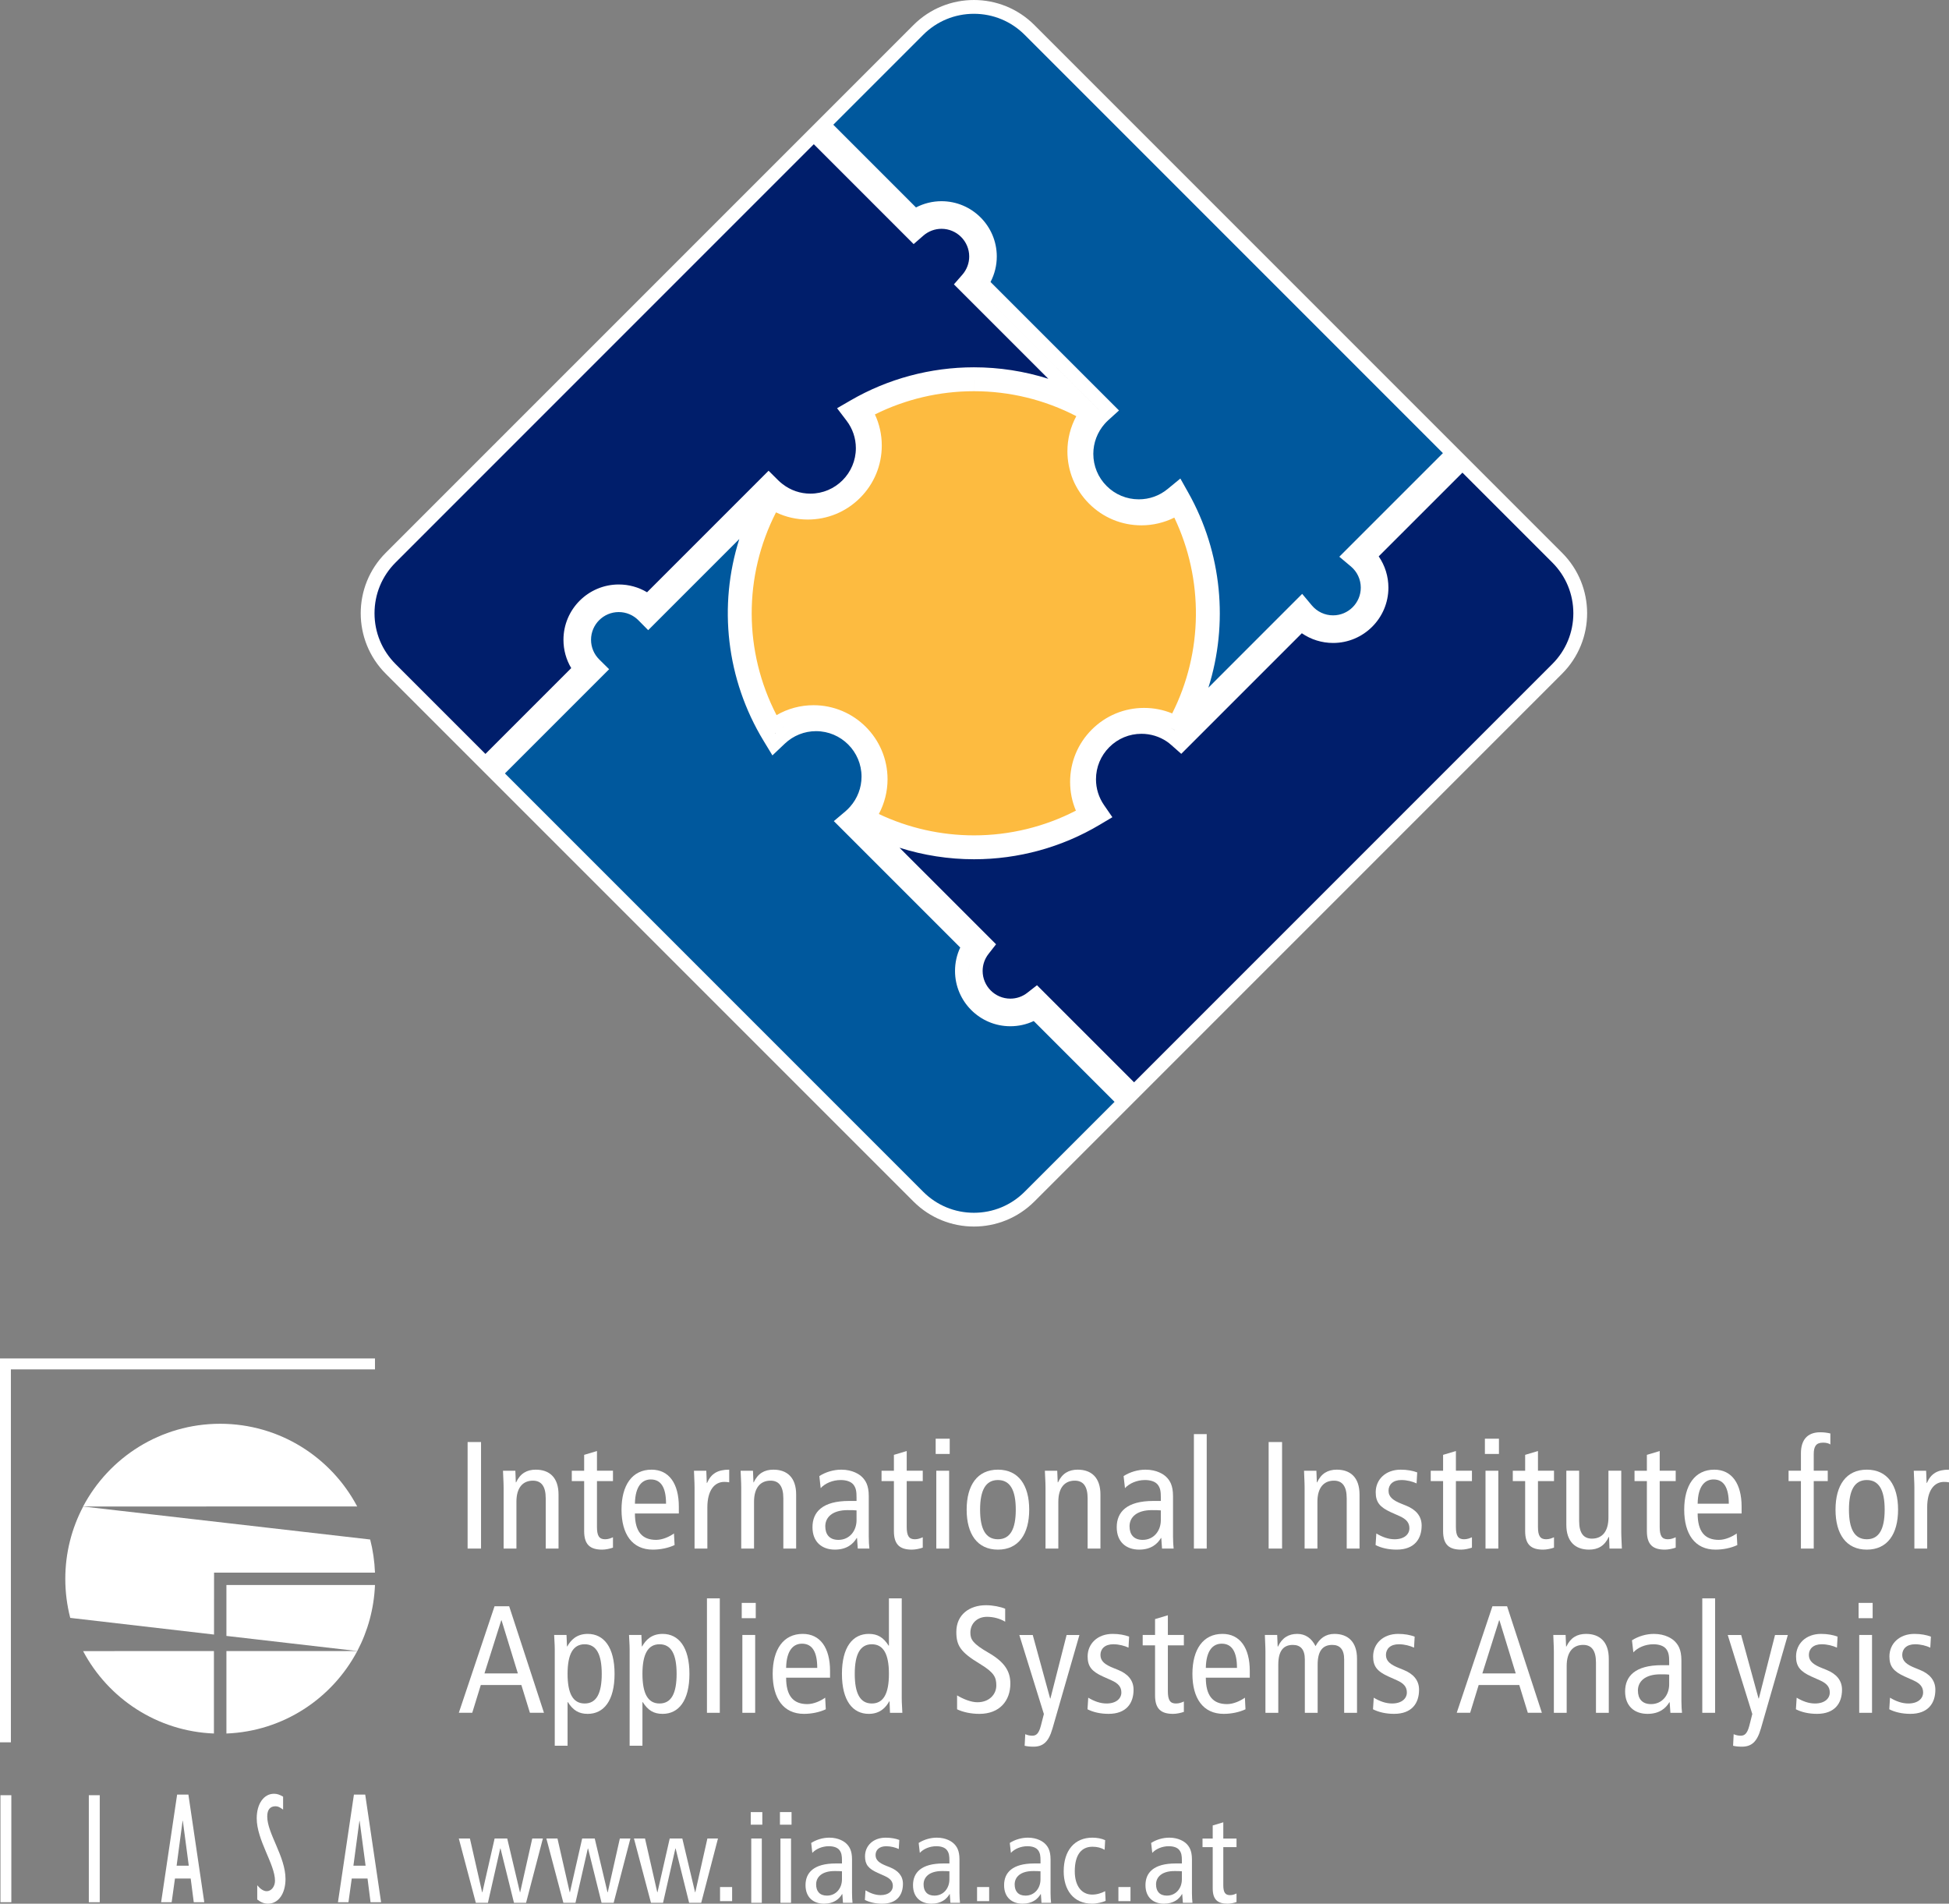 <?xml version="1.0" encoding="UTF-8" standalone="no"?>
<svg
   width="221.652pt"
   height="216.475pt"
   viewBox="0 0 221.652 216.475"
   version="1.2"
   id="svg149"
   sodipodi:docname="message-ix-models-combined-logo-white.svg"
   inkscape:version="1.1.2 (b8e25be833, 2022-02-05)"
   inkscape:export-filename="C:\Users\laura\OneDrive\Desktop\MCM\New\combined-logo-white.png"
   inkscape:export-xdpi="259.69928"
   inkscape:export-ydpi="259.69928"
   xmlns:inkscape="http://www.inkscape.org/namespaces/inkscape"
   xmlns:sodipodi="http://sodipodi.sourceforge.net/DTD/sodipodi-0.dtd"
   xmlns="http://www.w3.org/2000/svg"
   xmlns:svg="http://www.w3.org/2000/svg">
  <rect x="0" y="0" width="221.652" height="216.475" fill="#808080" stroke="none"/>
  <sodipodi:namedview
     id="namedview89"
     pagecolor="#505050"
     bordercolor="#eeeeee"
     borderopacity="1"
     inkscape:pageshadow="0"
     inkscape:pageopacity="0"
     inkscape:pagecheckerboard="0"
     inkscape:document-units="pt"
     showgrid="false"
     lock-margins="false"
     fit-margin-top="0"
     fit-margin-left="0"
     fit-margin-right="0"
     fit-margin-bottom="0"
     inkscape:zoom="2.171451"
     inkscape:cx="45.361374"
     inkscape:cy="153.8142"
     inkscape:window-width="1920"
     inkscape:window-height="1017"
     inkscape:window-x="-8"
     inkscape:window-y="-8"
     inkscape:window-maximized="1"
     inkscape:current-layer="svg149">
    <inkscape:grid
       type="xygrid"
       id="grid928"
       originx="-0.124"
       originy="0" />
  </sodipodi:namedview>
  <defs
     id="defs153" />
  <g
     id="surface1861"
     transform="translate(-0.777,153.686)">
    <path
       style="fill:#ffffff;fill-opacity:1;fill-rule:nonzero;stroke:none"
       d="m 82.664,60.895 h 1.375 V 62.5 h -1.375 v -1.605"
       id="path2" />
    <path
       style="fill:#ffffff;fill-opacity:1;fill-rule:nonzero;stroke:none"
       d="m 111.895,60.895 h 1.375 V 62.5 h -1.375 v -1.605"
       id="path4" />
    <path
       style="fill:#ffffff;fill-opacity:1;fill-rule:nonzero;stroke:none"
       d="m 127.969,60.895 h 1.375 V 62.5 h -1.375 v -1.605"
       id="path6" />
    <path
       style="fill:#ffffff;fill-opacity:1;fill-rule:nonzero;stroke:none"
       d="m 60.605,62.688 h -1.375 l -1.531,-6.176 h -0.031 L 56.266,62.688 h -1.375 l -1.934,-7.309 h 1.262 l 1.387,6.105 h 0.031 l 1.391,-6.105 h 1.434 l 1.445,6.105 h 0.027 l 1.375,-6.105 h 1.207 L 60.605,62.688"
       id="path8" />
    <path
       style="fill:#ffffff;fill-opacity:1;fill-rule:nonzero;stroke:none"
       d="m 70.566,62.688 h -1.375 L 67.656,56.512 H 67.629 L 66.223,62.688 h -1.375 l -1.934,-7.309 h 1.262 l 1.391,6.105 h 0.027 l 1.391,-6.105 h 1.43 l 1.449,6.105 h 0.031 l 1.375,-6.105 H 72.469 L 70.566,62.688"
       id="path10" />
    <path
       style="fill:#ffffff;fill-opacity:1;fill-rule:nonzero;stroke:none"
       d="m 80.523,62.688 h -1.375 l -1.535,-6.176 h -0.027 L 76.184,62.688 h -1.375 L 72.875,55.379 h 1.258 l 1.391,6.105 h 0.027 l 1.391,-6.105 H 78.375 l 1.449,6.105 h 0.027 l 1.375,-6.105 h 1.203 l -1.906,7.309"
       id="path12" />
    <path
       style="fill:#ffffff;fill-opacity:1;fill-rule:nonzero;stroke:none"
       d="m 86.215,55.379 h 1.199 V 62.688 h -1.199 z m 1.258,-3.008 v 1.434 H 86.156 v -1.434 h 1.316"
       id="path14" />
    <path
       style="fill:#ffffff;fill-opacity:1;fill-rule:nonzero;stroke:none"
       d="m 89.535,55.379 h 1.203 V 62.688 h -1.203 z m 1.262,-3.008 v 1.434 h -1.32 v -1.434 h 1.32"
       id="path16" />
    <path
       style="fill:#ffffff;fill-opacity:1;fill-rule:nonzero;stroke:none"
       d="m 96.531,59.105 c -0.215,-0.027 -0.52,-0.027 -0.848,-0.027 -1.418,0 -2.09,0.672 -2.09,1.516 0,0.773 0.398,1.277 1.23,1.277 1.047,0 1.707,-0.848 1.707,-1.848 z m -3.5,-3.223 c 0.605,-0.387 1.348,-0.602 2.062,-0.602 1.074,0 1.723,0.457 1.949,0.688 0.316,0.312 0.633,0.758 0.633,1.789 v 3.812 c 0,0.43 0.027,0.859 0.055,1.117 h -1.086 l -0.07,-0.988 h -0.031 c -0.328,0.559 -0.934,1.09 -2.047,1.09 -1.207,0 -2.109,-0.703 -2.109,-2.109 0,-1.418 0.934,-2.465 3.441,-2.465 h 0.703 v -0.328 c 0,-0.543 -0.047,-0.859 -0.273,-1.176 -0.246,-0.328 -0.719,-0.457 -1.219,-0.457 -0.746,0 -1.461,0.301 -1.879,0.758 l -0.129,-1.129"
       id="path18" />
    <path
       style="fill:#ffffff;fill-opacity:1;fill-rule:nonzero;stroke:none"
       d="m 99.207,61.27 c 0.547,0.328 1.117,0.543 1.723,0.543 0.914,0 1.387,-0.473 1.387,-1.031 0,-0.5 -0.258,-0.844 -0.93,-1.145 l -0.805,-0.359 c -1.047,-0.473 -1.43,-0.945 -1.43,-1.879 0,-1.203 0.93,-2.117 2.348,-2.117 0.602,0 1.133,0.098 1.551,0.258 l -0.062,1.031 c -0.371,-0.172 -0.887,-0.316 -1.43,-0.316 -0.789,0 -1.207,0.43 -1.207,1.004 0,0.586 0.43,0.914 1.234,1.23 l 0.43,0.172 c 0.887,0.359 1.449,0.961 1.449,1.863 0,1.262 -0.676,2.266 -2.352,2.266 -0.762,0 -1.449,-0.16 -1.977,-0.43 l 0.07,-1.09"
       id="path20" />
    <path
       style="fill:#ffffff;fill-opacity:1;fill-rule:nonzero;stroke:none"
       d="m 108.75,59.105 c -0.215,-0.027 -0.516,-0.027 -0.848,-0.027 -1.418,0 -2.09,0.672 -2.09,1.516 0,0.773 0.402,1.277 1.234,1.277 1.047,0 1.703,-0.848 1.703,-1.848 z m -3.496,-3.223 c 0.602,-0.387 1.348,-0.602 2.062,-0.602 1.078,0 1.719,0.457 1.949,0.688 0.316,0.312 0.629,0.758 0.629,1.789 v 3.812 c 0,0.43 0.031,0.859 0.059,1.117 h -1.09 l -0.07,-0.988 h -0.027 c -0.328,0.559 -0.93,1.09 -2.051,1.09 -1.203,0 -2.105,-0.703 -2.105,-2.109 0,-1.418 0.93,-2.465 3.441,-2.465 H 108.75 v -0.328 c 0,-0.543 -0.043,-0.859 -0.273,-1.176 -0.242,-0.328 -0.715,-0.457 -1.215,-0.457 -0.746,0 -1.461,0.301 -1.879,0.758 l -0.129,-1.129"
       id="path22" />
    <path
       style="fill:#ffffff;fill-opacity:1;fill-rule:nonzero;stroke:none"
       d="m 119.109,59.105 c -0.215,-0.027 -0.516,-0.027 -0.844,-0.027 -1.422,0 -2.094,0.672 -2.094,1.516 0,0.773 0.402,1.277 1.23,1.277 1.047,0 1.707,-0.848 1.707,-1.848 z m -3.496,-3.223 c 0.602,-0.387 1.348,-0.602 2.062,-0.602 1.074,0 1.719,0.457 1.949,0.688 0.316,0.312 0.629,0.758 0.629,1.789 v 3.812 c 0,0.43 0.027,0.859 0.059,1.117 h -1.09 l -0.07,-0.988 h -0.027 c -0.332,0.559 -0.934,1.09 -2.051,1.09 -1.203,0 -2.105,-0.703 -2.105,-2.109 0,-1.418 0.93,-2.465 3.438,-2.465 h 0.703 v -0.328 c 0,-0.543 -0.043,-0.859 -0.273,-1.176 -0.242,-0.328 -0.715,-0.457 -1.215,-0.457 -0.746,0 -1.465,0.301 -1.879,0.758 l -0.129,-1.129"
       id="path24" />
    <path
       style="fill:#ffffff;fill-opacity:1;fill-rule:nonzero;stroke:none"
       d="m 126.402,56.656 c -0.418,-0.23 -0.832,-0.344 -1.391,-0.344 -1.172,0 -2.004,0.816 -2.004,2.793 0,1.691 0.801,2.648 1.977,2.648 0.574,0 1.062,-0.172 1.477,-0.387 l 0.055,1.105 c -0.359,0.156 -1,0.316 -1.531,0.316 -2.18,0 -3.238,-1.621 -3.238,-3.684 0,-2.363 1.23,-3.824 3.266,-3.824 0.504,0 1.062,0.098 1.449,0.285 l -0.059,1.09"
       id="path26" />
    <path
       style="fill:#ffffff;fill-opacity:1;fill-rule:nonzero;stroke:none"
       d="m 135.188,59.105 c -0.219,-0.027 -0.516,-0.027 -0.848,-0.027 -1.418,0 -2.09,0.672 -2.09,1.516 0,0.773 0.398,1.277 1.23,1.277 1.043,0 1.707,-0.848 1.707,-1.848 z m -3.496,-3.223 c 0.598,-0.387 1.344,-0.602 2.062,-0.602 1.074,0 1.719,0.457 1.949,0.688 0.312,0.312 0.629,0.758 0.629,1.789 v 3.812 c 0,0.43 0.027,0.859 0.059,1.117 h -1.09 l -0.074,-0.988 h -0.027 c -0.328,0.559 -0.93,1.09 -2.051,1.09 -1.199,0 -2.102,-0.703 -2.102,-2.109 0,-1.418 0.93,-2.465 3.434,-2.465 h 0.707 v -0.328 c 0,-0.543 -0.043,-0.859 -0.277,-1.176 -0.238,-0.328 -0.715,-0.457 -1.215,-0.457 -0.746,0 -1.461,0.301 -1.875,0.758 l -0.129,-1.129"
       id="path28" />
    <path
       style="fill:#ffffff;fill-opacity:1;fill-rule:nonzero;stroke:none"
       d="m 141.402,62.602 c -0.285,0.102 -0.688,0.188 -1.016,0.188 -1.105,0 -1.691,-0.445 -1.691,-1.734 v -4.699 h -1.16 v -0.977 h 1.16 v -1.488 l 1.203,-0.359 v 1.848 h 1.504 v 0.977 h -1.504 v 4.312 c 0,0.828 0.215,1.145 0.758,1.145 0.305,0 0.52,-0.086 0.746,-0.188 v 0.977"
       id="path30" />
    <path
       style="fill:#ffffff;fill-opacity:1;fill-rule:nonzero;stroke:none"
       d="m 53.957,10.293 h 1.527 V 22.406 H 53.957 V 10.293"
       id="path32" />
    <path
       style="fill:#ffffff;fill-opacity:1;fill-rule:nonzero;stroke:none"
       d="m 58.051,15.465 c 0,-0.641 -0.055,-1.285 -0.07,-1.91 h 1.406 L 59.438,14.875 h 0.035 c 0.469,-1.008 1.215,-1.441 2.238,-1.441 1.547,0 2.586,0.887 2.586,2.828 v 6.145 h -1.457 v -5.711 c 0,-1.402 -0.52,-2.012 -1.457,-2.012 -1.148,0 -1.875,0.797 -1.875,2.395 v 5.328 h -1.457 v -6.941"
       id="path34" />
    <path
       style="fill:#ffffff;fill-opacity:1;fill-rule:nonzero;stroke:none"
       d="m 70.488,22.301 c -0.348,0.121 -0.832,0.227 -1.23,0.227 -1.336,0 -2.047,-0.539 -2.047,-2.102 v -5.691 h -1.406 v -1.18 h 1.406 V 11.75 l 1.457,-0.434 v 2.238 h 1.82 v 1.18 h -1.82 v 5.223 c 0,1.008 0.258,1.391 0.918,1.391 0.367,0 0.625,-0.105 0.902,-0.227 v 1.18"
       id="path36" />
    <path
       style="fill:#ffffff;fill-opacity:1;fill-rule:nonzero;stroke:none"
       d="m 76.523,17.305 c 0,-1.84 -0.57,-2.758 -1.734,-2.758 -0.938,0 -1.77,0.691 -1.805,2.758 z m -3.539,1.109 c 0,2.047 0.801,3.004 2.414,3.004 0.727,0 1.527,-0.367 2.027,-0.73 l 0.07,1.32 c -0.695,0.328 -1.594,0.52 -2.48,0.52 -2.344,0 -3.555,-1.77 -3.555,-4.547 0,-2.777 1.211,-4.547 3.414,-4.547 1.996,0 3.105,1.598 3.105,4.199 v 0.781 h -4.996"
       id="path38" />
    <path
       style="fill:#ffffff;fill-opacity:1;fill-rule:nonzero;stroke:none"
       d="m 79.766,15.465 c 0,-0.641 -0.051,-1.285 -0.066,-1.91 h 1.402 l 0.055,1.391 h 0.031 c 0.469,-1.078 1.219,-1.512 2.52,-1.512 V 14.875 c -0.176,-0.035 -0.367,-0.051 -0.555,-0.051 -1.129,0 -1.93,0.969 -1.93,2.898 v 4.684 h -1.457 v -6.941"
       id="path40" />
    <path
       style="fill:#ffffff;fill-opacity:1;fill-rule:nonzero;stroke:none"
       d="m 85.074,15.465 c 0,-0.641 -0.051,-1.285 -0.07,-1.91 h 1.406 l 0.055,1.32 h 0.031 c 0.469,-1.008 1.215,-1.441 2.238,-1.441 1.547,0 2.586,0.887 2.586,2.828 v 6.145 h -1.457 v -5.711 c 0,-1.402 -0.52,-2.012 -1.457,-2.012 -1.145,0 -1.875,0.797 -1.875,2.395 v 5.328 h -1.457 v -6.941"
       id="path42" />
    <path
       style="fill:#ffffff;fill-opacity:1;fill-rule:nonzero;stroke:none"
       d="m 98.188,18.066 c -0.258,-0.031 -0.625,-0.031 -1.023,-0.031 -1.715,0 -2.531,0.812 -2.531,1.836 0,0.938 0.484,1.547 1.492,1.547 1.266,0 2.062,-1.023 2.062,-2.238 z m -4.23,-3.902 c 0.727,-0.469 1.629,-0.73 2.496,-0.73 1.305,0 2.082,0.555 2.359,0.832 0.383,0.383 0.766,0.922 0.766,2.172 v 4.613 c 0,0.52 0.031,1.043 0.07,1.355 h -1.32 l -0.086,-1.199 h -0.035 c -0.398,0.676 -1.129,1.32 -2.484,1.32 -1.453,0 -2.547,-0.852 -2.547,-2.551 0,-1.719 1.125,-2.984 4.164,-2.984 H 98.188 V 16.594 c 0,-0.66 -0.051,-1.043 -0.328,-1.426 -0.297,-0.398 -0.867,-0.555 -1.473,-0.555 -0.906,0 -1.773,0.367 -2.277,0.922 l -0.152,-1.371"
       id="path44" />
    <path
       style="fill:#ffffff;fill-opacity:1;fill-rule:nonzero;stroke:none"
       d="m 105.719,22.301 c -0.352,0.121 -0.836,0.227 -1.234,0.227 -1.336,0 -2.047,-0.539 -2.047,-2.102 v -5.691 h -1.406 v -1.18 h 1.406 V 11.75 l 1.457,-0.434 v 2.238 h 1.824 v 1.18 h -1.824 v 5.223 c 0,1.008 0.262,1.391 0.918,1.391 0.367,0 0.625,-0.105 0.906,-0.227 v 1.18"
       id="path46" />
    <path
       style="fill:#ffffff;fill-opacity:1;fill-rule:nonzero;stroke:none"
       d="m 107.258,13.555 h 1.461 v 8.852 h -1.461 z m 1.527,-3.641 v 1.734 H 107.188 V 9.914 h 1.598"
       id="path48" />
    <path
       style="fill:#ffffff;fill-opacity:1;fill-rule:nonzero;stroke:none"
       d="m 114.266,21.348 c 1.391,0 2.031,-1.145 2.031,-3.367 0,-2.219 -0.641,-3.367 -2.031,-3.367 -1.387,0 -2.027,1.148 -2.027,3.367 0,2.223 0.641,3.367 2.027,3.367 z m 0,-7.914 c 2.344,0 3.559,1.77 3.559,4.547 0,2.777 -1.215,4.547 -3.559,4.547 -2.34,0 -3.555,-1.77 -3.555,-4.547 0,-2.777 1.215,-4.547 3.555,-4.547"
       id="path50" />
    <path
       style="fill:#ffffff;fill-opacity:1;fill-rule:nonzero;stroke:none"
       d="m 119.68,15.465 c 0,-0.641 -0.055,-1.285 -0.074,-1.91 h 1.406 l 0.055,1.32 h 0.035 c 0.469,-1.008 1.215,-1.441 2.238,-1.441 1.543,0 2.586,0.887 2.586,2.828 v 6.145 h -1.457 v -5.711 c 0,-1.402 -0.523,-2.012 -1.461,-2.012 -1.145,0 -1.871,0.797 -1.871,2.395 v 5.328 h -1.457 v -6.941"
       id="path52" />
    <path
       style="fill:#ffffff;fill-opacity:1;fill-rule:nonzero;stroke:none"
       d="m 132.793,18.066 c -0.262,-0.031 -0.625,-0.031 -1.023,-0.031 -1.719,0 -2.535,0.812 -2.535,1.836 0,0.938 0.484,1.547 1.492,1.547 1.266,0 2.066,-1.023 2.066,-2.238 z m -4.234,-3.902 c 0.73,-0.469 1.633,-0.73 2.496,-0.73 1.305,0 2.086,0.555 2.363,0.832 0.383,0.383 0.762,0.922 0.762,2.172 v 4.613 c 0,0.52 0.035,1.043 0.07,1.355 h -1.32 l -0.086,-1.199 h -0.035 c -0.398,0.676 -1.129,1.32 -2.48,1.32 -1.457,0 -2.551,-0.852 -2.551,-2.551 0,-1.719 1.129,-2.984 4.164,-2.984 h 0.852 V 16.594 c 0,-0.66 -0.051,-1.043 -0.328,-1.426 -0.297,-0.398 -0.871,-0.555 -1.477,-0.555 -0.902,0 -1.77,0.367 -2.273,0.922 l -0.156,-1.371"
       id="path54" />
    <path
       style="fill:#ffffff;fill-opacity:1;fill-rule:nonzero;stroke:none"
       d="m 136.555,9.391 h 1.457 V 22.406 h -1.457 V 9.391"
       id="path56" />
    <path
       style="fill:#ffffff;fill-opacity:1;fill-rule:nonzero;stroke:none"
       d="m 145.055,10.293 h 1.527 V 22.406 h -1.527 V 10.293"
       id="path58" />
    <path
       style="fill:#ffffff;fill-opacity:1;fill-rule:nonzero;stroke:none"
       d="m 149.145,15.465 c 0,-0.641 -0.051,-1.285 -0.066,-1.91 h 1.406 l 0.051,1.32 h 0.035 c 0.465,-1.008 1.215,-1.441 2.238,-1.441 1.543,0 2.582,0.887 2.582,2.828 v 6.145 h -1.457 v -5.711 c 0,-1.402 -0.52,-2.012 -1.457,-2.012 -1.145,0 -1.875,0.797 -1.875,2.395 v 5.328 h -1.457 v -6.941"
       id="path60" />
    <path
       style="fill:#ffffff;fill-opacity:1;fill-rule:nonzero;stroke:none"
       d="m 157.301,20.688 c 0.656,0.398 1.352,0.66 2.082,0.66 1.109,0 1.68,-0.574 1.68,-1.25 0,-0.605 -0.312,-1.023 -1.125,-1.387 l -0.973,-0.434 c -1.266,-0.574 -1.734,-1.148 -1.734,-2.273 0,-1.457 1.125,-2.57 2.844,-2.57 0.73,0 1.371,0.121 1.875,0.312 l -0.07,1.25 c -0.449,-0.207 -1.074,-0.383 -1.734,-0.383 -0.957,0 -1.457,0.523 -1.457,1.215 0,0.711 0.52,1.109 1.492,1.492 l 0.52,0.211 c 1.074,0.434 1.754,1.16 1.754,2.254 0,1.527 -0.816,2.742 -2.848,2.742 -0.918,0 -1.754,-0.191 -2.391,-0.52 l 0.086,-1.32"
       id="path62" />
    <path
       style="fill:#ffffff;fill-opacity:1;fill-rule:nonzero;stroke:none"
       d="m 168.176,22.301 c -0.348,0.121 -0.832,0.227 -1.234,0.227 -1.336,0 -2.047,-0.539 -2.047,-2.102 v -5.691 h -1.406 v -1.18 h 1.406 V 11.75 l 1.457,-0.434 v 2.238 h 1.824 v 1.18 h -1.824 v 5.223 c 0,1.008 0.262,1.391 0.922,1.391 0.363,0 0.625,-0.105 0.902,-0.227 v 1.18"
       id="path64" />
    <path
       style="fill:#ffffff;fill-opacity:1;fill-rule:nonzero;stroke:none"
       d="m 169.719,13.555 h 1.457 v 8.852 h -1.457 z m 1.527,-3.641 v 1.734 h -1.598 V 9.914 h 1.598"
       id="path66" />
    <path
       style="fill:#ffffff;fill-opacity:1;fill-rule:nonzero;stroke:none"
       d="m 177.508,22.301 c -0.348,0.121 -0.832,0.227 -1.234,0.227 -1.336,0 -2.047,-0.539 -2.047,-2.102 v -5.691 h -1.406 v -1.18 h 1.406 V 11.75 l 1.457,-0.434 v 2.238 h 1.824 v 1.18 h -1.824 v 5.223 c 0,1.008 0.262,1.391 0.922,1.391 0.363,0 0.621,-0.105 0.902,-0.227 v 1.18"
       id="path68" />
    <path
       style="fill:#ffffff;fill-opacity:1;fill-rule:nonzero;stroke:none"
       d="m 185.156,20.496 c 0,0.645 0.055,1.285 0.07,1.91 h -1.406 l -0.051,-1.32 h -0.035 c -0.469,1.008 -1.215,1.441 -2.238,1.441 -1.543,0 -2.586,-0.887 -2.586,-2.828 v -6.145 h 1.457 v 5.711 c 0,1.406 0.52,2.012 1.457,2.012 1.145,0 1.875,-0.797 1.875,-2.395 v -5.328 h 1.457 v 6.941"
       id="path70" />
    <path
       style="fill:#ffffff;fill-opacity:1;fill-rule:nonzero;stroke:none"
       d="m 191.348,22.301 c -0.344,0.121 -0.832,0.227 -1.23,0.227 -1.336,0 -2.047,-0.539 -2.047,-2.102 v -5.691 h -1.406 v -1.18 h 1.406 V 11.75 l 1.457,-0.434 v 2.238 h 1.82 v 1.18 h -1.82 v 5.223 c 0,1.008 0.258,1.391 0.918,1.391 0.363,0 0.625,-0.105 0.902,-0.227 v 1.18"
       id="path72" />
    <path
       style="fill:#ffffff;fill-opacity:1;fill-rule:nonzero;stroke:none"
       d="m 197.387,17.305 c 0,-1.84 -0.574,-2.758 -1.738,-2.758 -0.934,0 -1.77,0.691 -1.805,2.758 z m -3.543,1.109 c 0,2.047 0.801,3.004 2.414,3.004 0.727,0 1.527,-0.367 2.027,-0.73 l 0.07,1.32 c -0.695,0.328 -1.594,0.52 -2.48,0.52 -2.344,0 -3.559,-1.77 -3.559,-4.547 0,-2.777 1.215,-4.547 3.422,-4.547 1.992,0 3.105,1.598 3.105,4.199 v 0.781 h -5"
       id="path74" />
    <path
       style="fill:#ffffff;fill-opacity:1;fill-rule:nonzero;stroke:none"
       d="m 205.59,14.734 h -1.406 v -1.18 h 1.406 v -1.977 c 0,-1.441 0.656,-2.395 2.199,-2.395 0.402,0 0.816,0.051 1.148,0.137 v 1.25 c -0.176,-0.137 -0.488,-0.207 -0.836,-0.207 -0.812,0 -1.055,0.453 -1.055,1.336 v 1.855 h 1.594 v 1.18 h -1.594 v 7.672 h -1.457 v -7.672"
       id="path76" />
    <path
       style="fill:#ffffff;fill-opacity:1;fill-rule:nonzero;stroke:none"
       d="m 213.082,21.348 c 1.387,0 2.031,-1.145 2.031,-3.367 0,-2.219 -0.645,-3.367 -2.031,-3.367 -1.391,0 -2.031,1.148 -2.031,3.367 0,2.223 0.641,3.367 2.031,3.367 z m 0,-7.914 c 2.344,0 3.555,1.77 3.555,4.547 0,2.777 -1.211,4.547 -3.555,4.547 -2.344,0 -3.559,-1.77 -3.559,-4.547 0,-2.777 1.215,-4.547 3.559,-4.547"
       id="path78" />
    <path
       style="fill:#ffffff;fill-opacity:1;fill-rule:nonzero;stroke:none"
       d="m 218.492,15.465 c 0,-0.641 -0.055,-1.285 -0.07,-1.91 h 1.406 l 0.055,1.391 h 0.031 c 0.469,-1.078 1.219,-1.512 2.516,-1.512 V 14.875 c -0.172,-0.035 -0.363,-0.051 -0.555,-0.051 -1.129,0 -1.926,0.969 -1.926,2.898 v 4.684 h -1.457 v -6.941"
       id="path80" />
    <path
       style="fill:#ffffff;fill-opacity:1;fill-rule:nonzero;stroke:none"
       d="m 59.672,36.605 -1.855,-6.039 h -0.035 l -1.91,6.039 z m -0.988,-7.637 3.957,12.113 h -1.598 l -0.973,-3.16 h -4.613 l -0.973,3.16 h -1.527 l 4.062,-12.113 h 1.664"
       id="path82" />
    <path
       style="fill:#ffffff;fill-opacity:1;fill-rule:nonzero;stroke:none"
       d="m 67.27,40.023 c 1.336,0 1.941,-1.145 1.941,-3.367 0,-2.219 -0.605,-3.367 -1.941,-3.367 -1.336,0 -1.945,1.148 -1.945,3.367 0,2.223 0.609,3.367 1.945,3.367 z m -3.402,-6.16 c 0,-0.539 -0.051,-1.094 -0.07,-1.633 h 1.406 l 0.055,1.305 h 0.031 c 0.383,-0.695 1.043,-1.426 2.324,-1.426 1.824,0 3.055,1.492 3.055,4.547 0,3.055 -1.23,4.547 -3.055,4.547 -1.004,0 -1.664,-0.398 -2.254,-1.336 h -0.035 v 4.961 H 63.867 V 33.863"
       id="path84" />
    <path
       style="fill:#ffffff;fill-opacity:1;fill-rule:nonzero;stroke:none"
       d="m 75.785,40.023 c 1.336,0 1.941,-1.145 1.941,-3.367 0,-2.219 -0.605,-3.367 -1.941,-3.367 -1.336,0 -1.945,1.148 -1.945,3.367 0,2.223 0.609,3.367 1.945,3.367 z m -3.402,-6.16 c 0,-0.539 -0.051,-1.094 -0.07,-1.633 h 1.406 l 0.055,1.305 h 0.031 c 0.383,-0.695 1.043,-1.426 2.328,-1.426 1.82,0 3.051,1.492 3.051,4.547 0,3.055 -1.23,4.547 -3.051,4.547 -1.008,0 -1.664,-0.398 -2.258,-1.336 h -0.035 v 4.961 H 72.383 V 33.863"
       id="path86" />
    <path
       style="fill:#ffffff;fill-opacity:1;fill-rule:nonzero;stroke:none"
       d="m 81.176,28.066 h 1.461 V 41.082 H 81.176 V 28.066"
       id="path88" />
    <path
       style="fill:#ffffff;fill-opacity:1;fill-rule:nonzero;stroke:none"
       d="m 85.203,32.23 h 1.457 v 8.852 h -1.457 z m 1.523,-3.645 v 1.738 h -1.594 v -1.738 h 1.594"
       id="path90" />
    <path
       style="fill:#ffffff;fill-opacity:1;fill-rule:nonzero;stroke:none"
       d="m 93.719,35.98 c 0,-1.84 -0.574,-2.758 -1.734,-2.758 -0.938,0 -1.77,0.691 -1.805,2.758 z m -3.539,1.109 c 0,2.047 0.797,3.004 2.414,3.004 0.727,0 1.523,-0.367 2.027,-0.73 l 0.07,1.32 c -0.695,0.328 -1.598,0.52 -2.48,0.52 -2.344,0 -3.559,-1.77 -3.559,-4.547 0,-2.777 1.215,-4.547 3.418,-4.547 1.996,0 3.105,1.598 3.105,4.199 v 0.781 h -4.996"
       id="path92" />
    <path
       style="fill:#ffffff;fill-opacity:1;fill-rule:nonzero;stroke:none"
       d="m 99.926,33.289 c -1.332,0 -1.941,1.148 -1.941,3.367 0,2.223 0.609,3.367 1.941,3.367 1.336,0 1.945,-1.145 1.945,-3.367 0,-2.219 -0.609,-3.367 -1.945,-3.367 z m 3.402,6.16 c 0,0.539 0.055,1.094 0.07,1.633 h -1.406 l -0.051,-1.301 h -0.035 c -0.383,0.691 -1.043,1.422 -2.324,1.422 -1.824,0 -3.055,-1.492 -3.055,-4.547 0,-3.055 1.23,-4.547 3.055,-4.547 1.004,0 1.664,0.398 2.254,1.336 h 0.035 v -5.379 h 1.457 v 11.383"
       id="path94" />
    <path
       style="fill:#ffffff;fill-opacity:1;fill-rule:nonzero;stroke:none"
       d="m 115.09,30.723 c -0.574,-0.348 -1.32,-0.555 -2.066,-0.555 -1.145,0 -1.891,0.781 -1.891,1.805 0,0.781 0.309,1.266 2.047,2.27 1.875,1.078 2.5,2.137 2.5,3.523 0,1.926 -1.199,3.438 -3.523,3.438 -0.973,0 -1.891,-0.207 -2.535,-0.52 v -1.582 c 0.695,0.418 1.598,0.781 2.309,0.781 1.371,0 2.152,-0.918 2.152,-1.906 0,-0.938 -0.242,-1.477 -1.875,-2.465 -2.188,-1.32 -2.672,-2.066 -2.672,-3.629 0,-1.992 1.527,-3.035 3.367,-3.035 0.797,0 1.648,0.176 2.188,0.398 v 1.477"
       id="path96" />
    <path
       style="fill:#ffffff;fill-opacity:1;fill-rule:nonzero;stroke:none"
       d="m 120.465,42.887 c -0.434,1.508 -1.059,2.047 -2.168,2.047 -0.352,0 -0.73,-0.035 -0.992,-0.105 l 0.07,-1.316 c 0.227,0.102 0.484,0.172 0.801,0.172 0.414,0 0.727,-0.191 0.969,-1.109 l 0.348,-1.355 -2.793,-8.988 h 1.527 l 1.977,7.219 h 0.035 l 1.84,-7.219 h 1.457 l -3.07,10.656"
       id="path98" />
    <path
       style="fill:#ffffff;fill-opacity:1;fill-rule:nonzero;stroke:none"
       d="m 124.539,39.363 c 0.66,0.398 1.352,0.66 2.082,0.66 1.109,0 1.684,-0.574 1.684,-1.25 0,-0.605 -0.312,-1.023 -1.129,-1.387 l -0.973,-0.434 c -1.266,-0.574 -1.734,-1.145 -1.734,-2.273 0,-1.457 1.129,-2.57 2.844,-2.57 0.73,0 1.371,0.121 1.875,0.312 l -0.07,1.25 c -0.449,-0.207 -1.074,-0.383 -1.734,-0.383 -0.953,0 -1.457,0.523 -1.457,1.215 0,0.711 0.523,1.109 1.492,1.492 l 0.52,0.211 c 1.078,0.434 1.754,1.16 1.754,2.254 0,1.527 -0.816,2.742 -2.844,2.742 -0.922,0 -1.754,-0.191 -2.395,-0.52 l 0.086,-1.32"
       id="path100" />
    <path
       style="fill:#ffffff;fill-opacity:1;fill-rule:nonzero;stroke:none"
       d="m 135.414,40.977 c -0.348,0.121 -0.832,0.227 -1.23,0.227 -1.336,0 -2.047,-0.539 -2.047,-2.102 v -5.691 h -1.406 v -1.18 h 1.406 v -1.805 l 1.457,-0.434 v 2.238 h 1.82 v 1.18 h -1.82 v 5.223 c 0,1.008 0.258,1.391 0.918,1.391 0.367,0 0.625,-0.105 0.902,-0.227 v 1.18"
       id="path102" />
    <path
       style="fill:#ffffff;fill-opacity:1;fill-rule:nonzero;stroke:none"
       d="m 141.453,35.98 c 0,-1.84 -0.574,-2.758 -1.734,-2.758 -0.941,0 -1.773,0.691 -1.809,2.758 z m -3.543,1.109 c 0,2.047 0.801,3.004 2.414,3.004 0.73,0 1.527,-0.367 2.031,-0.73 l 0.066,1.32 c -0.691,0.328 -1.594,0.52 -2.48,0.52 -2.344,0 -3.555,-1.77 -3.555,-4.547 0,-2.777 1.211,-4.547 3.418,-4.547 1.996,0 3.105,1.598 3.105,4.199 v 0.781 h -5"
       id="path104" />
    <path
       style="fill:#ffffff;fill-opacity:1;fill-rule:nonzero;stroke:none"
       d="m 144.691,34.141 c 0,-0.641 -0.051,-1.285 -0.066,-1.91 h 1.402 l 0.055,1.32 h 0.035 c 0.469,-1.008 1.215,-1.441 2.188,-1.441 0.934,0 1.629,0.488 2.082,1.391 0.465,-0.871 1.145,-1.391 2.148,-1.391 1.527,0 2.57,0.887 2.57,2.828 v 6.145 h -1.461 v -6.074 c 0,-1.129 -0.484,-1.648 -1.352,-1.648 -1.074,0 -1.664,0.66 -1.664,2.254 v 5.469 h -1.457 v -6.074 c 0,-1.129 -0.488,-1.648 -1.355,-1.648 -1.074,0 -1.664,0.66 -1.664,2.254 v 5.469 h -1.461 v -6.941"
       id="path106" />
    <path
       style="fill:#ffffff;fill-opacity:1;fill-rule:nonzero;stroke:none"
       d="m 157.008,39.363 c 0.66,0.398 1.355,0.66 2.082,0.66 1.109,0 1.684,-0.574 1.684,-1.25 0,-0.605 -0.312,-1.023 -1.129,-1.387 l -0.969,-0.434 c -1.27,-0.574 -1.738,-1.145 -1.738,-2.273 0,-1.457 1.129,-2.57 2.848,-2.57 0.727,0 1.371,0.121 1.875,0.312 l -0.07,1.25 c -0.453,-0.207 -1.078,-0.383 -1.734,-0.383 -0.957,0 -1.461,0.523 -1.461,1.215 0,0.711 0.523,1.109 1.492,1.492 l 0.52,0.211 c 1.078,0.434 1.754,1.16 1.754,2.254 0,1.527 -0.812,2.742 -2.844,2.742 -0.922,0 -1.754,-0.191 -2.395,-0.52 l 0.086,-1.32"
       id="path108" />
    <path
       style="fill:#ffffff;fill-opacity:1;fill-rule:nonzero;stroke:none"
       d="m 173.156,36.605 -1.852,-6.039 h -0.039 l -1.906,6.039 z m -0.984,-7.637 3.957,12.113 h -1.598 l -0.973,-3.16 h -4.617 l -0.969,3.16 h -1.527 l 4.059,-12.113 h 1.668"
       id="path110" />
    <path
       style="fill:#ffffff;fill-opacity:1;fill-rule:nonzero;stroke:none"
       d="m 177.492,34.141 c 0,-0.641 -0.051,-1.285 -0.066,-1.91 h 1.402 l 0.055,1.32 h 0.031 c 0.473,-1.008 1.219,-1.441 2.238,-1.441 1.547,0 2.586,0.887 2.586,2.828 v 6.145 h -1.457 v -5.711 c 0,-1.402 -0.52,-2.012 -1.457,-2.012 -1.145,0 -1.875,0.797 -1.875,2.395 v 5.328 h -1.457 v -6.941"
       id="path112" />
    <path
       style="fill:#ffffff;fill-opacity:1;fill-rule:nonzero;stroke:none"
       d="m 190.605,36.742 c -0.258,-0.035 -0.625,-0.035 -1.02,-0.035 -1.719,0 -2.535,0.816 -2.535,1.84 0,0.938 0.484,1.547 1.492,1.547 1.266,0 2.062,-1.023 2.062,-2.238 z M 186.375,32.84 c 0.727,-0.469 1.633,-0.73 2.496,-0.73 1.305,0 2.086,0.555 2.359,0.832 0.383,0.383 0.766,0.922 0.766,2.172 v 4.613 c 0,0.523 0.035,1.043 0.07,1.355 h -1.32 l -0.086,-1.199 h -0.035 c -0.398,0.676 -1.129,1.32 -2.48,1.32 -1.457,0 -2.551,-0.852 -2.551,-2.551 0,-1.719 1.129,-2.984 4.164,-2.984 h 0.848 v -0.398 c 0,-0.66 -0.051,-1.043 -0.328,-1.426 -0.297,-0.398 -0.867,-0.555 -1.473,-0.555 -0.902,0 -1.773,0.367 -2.273,0.922 L 186.375,32.84"
       id="path114" />
    <path
       style="fill:#ffffff;fill-opacity:1;fill-rule:nonzero;stroke:none"
       d="m 194.371,28.066 h 1.457 v 13.016 h -1.457 V 28.066"
       id="path116" />
    <path
       style="fill:#ffffff;fill-opacity:1;fill-rule:nonzero;stroke:none"
       d="m 201.031,42.887 c -0.434,1.508 -1.059,2.047 -2.168,2.047 -0.348,0 -0.73,-0.035 -0.988,-0.105 l 0.066,-1.316 c 0.227,0.102 0.488,0.172 0.797,0.172 0.418,0 0.73,-0.191 0.977,-1.109 l 0.344,-1.355 -2.793,-8.988 h 1.527 l 1.977,7.219 h 0.035 l 1.84,-7.219 h 1.457 l -3.07,10.656"
       id="path118" />
    <path
       style="fill:#ffffff;fill-opacity:1;fill-rule:nonzero;stroke:none"
       d="m 205.105,39.363 c 0.66,0.398 1.355,0.66 2.082,0.66 1.113,0 1.684,-0.574 1.684,-1.25 0,-0.605 -0.312,-1.023 -1.129,-1.387 l -0.973,-0.434 c -1.262,-0.574 -1.734,-1.145 -1.734,-2.273 0,-1.457 1.129,-2.57 2.848,-2.57 0.727,0 1.371,0.121 1.875,0.312 l -0.07,1.25 c -0.453,-0.207 -1.078,-0.383 -1.738,-0.383 -0.953,0 -1.457,0.523 -1.457,1.215 0,0.711 0.523,1.109 1.492,1.492 l 0.523,0.211 c 1.074,0.434 1.754,1.16 1.754,2.254 0,1.527 -0.816,2.742 -2.848,2.742 -0.922,0 -1.754,-0.191 -2.395,-0.52 l 0.086,-1.32"
       id="path120" />
    <path
       style="fill:#ffffff;fill-opacity:1;fill-rule:nonzero;stroke:none"
       d="m 212.219,32.23 h 1.457 v 8.852 h -1.457 z m 1.527,-3.645 v 1.738 h -1.598 v -1.738 h 1.598"
       id="path122" />
    <path
       style="fill:#ffffff;fill-opacity:1;fill-rule:nonzero;stroke:none"
       d="m 215.719,39.363 c 0.66,0.398 1.355,0.66 2.086,0.66 1.109,0 1.68,-0.574 1.68,-1.25 0,-0.605 -0.312,-1.023 -1.125,-1.387 l -0.973,-0.434 c -1.266,-0.574 -1.734,-1.145 -1.734,-2.273 0,-1.457 1.125,-2.57 2.844,-2.57 0.73,0 1.371,0.121 1.875,0.312 l -0.07,1.25 c -0.449,-0.207 -1.074,-0.383 -1.734,-0.383 -0.953,0 -1.457,0.523 -1.457,1.215 0,0.711 0.523,1.109 1.492,1.492 l 0.52,0.211 c 1.074,0.434 1.754,1.16 1.754,2.254 0,1.527 -0.816,2.742 -2.848,2.742 -0.918,0 -1.75,-0.191 -2.391,-0.52 l 0.082,-1.32"
       id="path124" />
    <path
       style="fill:#ffffff;fill-opacity:1;fill-rule:nonzero;stroke:none"
       d="m 25.816,8.215 c -6.762,0 -12.633,3.816 -15.59,9.41 L 41.398,17.617 C 38.445,12.031 32.578,8.219 25.816,8.215"
       id="path126" />
    <path
       style="fill:#ffffff;fill-opacity:1;fill-rule:nonzero;stroke:none"
       d="M 43.422,25.141 C 43.371,23.84 43.188,22.586 42.875,21.375 l -32.637,-3.75 c -1.297,2.453 -2.035,5.254 -2.035,8.223 0,1.531 0.195,3.02 0.562,4.441 l 16.352,1.895 0.004,-7.043 h 18.301"
       id="path128" />
    <path
       style="fill:#ffffff;fill-opacity:1;fill-rule:nonzero;stroke:none"
       d="m 10.227,34.066 c 2.855,5.391 8.422,9.121 14.879,9.371 v -9.375 l -14.879,0.004"
       id="path130" />
    <path
       style="fill:#ffffff;fill-opacity:1;fill-rule:nonzero;stroke:none"
       d="m 41.41,34.059 c 1.188,-2.258 1.902,-4.805 2.012,-7.512 H 26.527 v 5.793 l 14.883,1.719"
       id="path132" />
    <path
       style="fill:#ffffff;fill-opacity:1;fill-rule:nonzero;stroke:none"
       d="m 41.41,34.059 -14.883,0.004 v 9.375 c 6.461,-0.25 12.027,-3.98 14.883,-9.379"
       id="path134" />
    <path
       style="fill:#ffffff;fill-opacity:1;fill-rule:nonzero;stroke:none"
       d="M 2.016,44.438 H 0.777 V 0.789 H 43.422 V 2.031 H 2.016 V 44.438"
       id="path136" />
    <path
       style="fill:#ffffff;fill-opacity:1;fill-rule:nonzero;stroke:none"
       d="M 0.828,50.453 H 2.066 V 62.621 H 0.828 V 50.453"
       id="path138" />
    <path
       style="fill:#ffffff;fill-opacity:1;fill-rule:nonzero;stroke:none"
       d="m 10.879,50.453 h 1.242 V 62.621 H 10.879 V 50.453"
       id="path140" />
    <path
       style="fill:#ffffff;fill-opacity:1;fill-rule:nonzero;stroke:none"
       d="m 22.246,58.469 -0.676,-5.102 h -0.027 l -0.68,5.102 z m -1.324,-8.086 h 1.281 l 1.805,12.238 H 22.812 l -0.348,-2.695 h -1.789 l -0.375,2.695 h -1.199 l 1.82,-12.238"
       id="path142" />
    <path
       style="fill:#ffffff;fill-opacity:1;fill-rule:nonzero;stroke:none"
       d="m 30.031,60.691 c 0.344,0.422 0.719,0.676 1.082,0.676 0.52,0 0.938,-0.531 0.938,-1.188 0,-1.875 -2.078,-4.605 -2.078,-7.102 0,-1.645 0.809,-2.789 1.961,-2.789 0.348,0 0.637,0.094 1.039,0.328 v 1.473 c -0.375,-0.27 -0.578,-0.379 -0.863,-0.379 -0.605,0 -0.941,0.379 -0.941,1.164 0,1.93 2.078,4.555 2.078,7.105 0,1.656 -0.805,2.809 -1.988,2.809 -0.434,0 -0.809,-0.148 -1.227,-0.477 v -1.621"
       id="path144" />
    <path
       style="fill:#ffffff;fill-opacity:1;fill-rule:nonzero;stroke:none"
       d="m 42.355,58.469 -0.68,-5.102 h -0.023 L 40.969,58.469 Z M 41.027,50.383 H 42.312 l 1.805,12.238 h -1.199 l -0.344,-2.695 H 40.781 l -0.375,2.695 h -1.195 l 1.816,-12.238"
       id="path146" />
  </g>
  <path
     d="m 110.857,138.691 c -2.389,0 -4.634,-0.93 -6.323,-2.619 L 56.411,87.949 68.257,76.103 67.696,75.548 c -0.753,-0.744 -1.167,-1.738 -1.167,-2.797 0,-2.169 1.765,-3.934 3.935,-3.934 1.057,0 2.051,0.414 2.796,1.168 l 0.555,0.56 12.473,-12.473 c -3.913,8.215 -3.468,17.875 1.315,25.755 l 0.504,0.832 0.705,-0.668 c 1.114,-1.054 2.567,-1.636 4.09,-1.636 3.285,0 5.958,2.673 5.958,5.957 0,1.449 -0.533,2.848 -1.498,3.94 -0.21,0.237 -0.413,0.438 -0.624,0.615 l -0.653,0.55 14.182,14.182 c -0.507,0.849 -0.773,1.807 -0.773,2.808 0,3.035 2.469,5.505 5.503,5.505 1.002,0 1.96,-0.266 2.809,-0.773 l 10.154,10.154 -10.779,10.779 c -1.69,1.689 -3.935,2.619 -6.324,2.619"
     style="fill:#00589d;fill-opacity:1;fill-rule:nonzero;stroke:none;stroke-width:0.784"
     id="path193" />
  <path
     d="m 117.963,113.078 -0.547,0.428 c -0.701,0.548 -1.537,0.837 -2.42,0.837 -2.17,0 -3.935,-1.765 -3.935,-3.935 0,-0.882 0.289,-1.719 0.838,-2.419 l 0.427,-0.548 -13.152,-13.152 c 3.635,1.727 7.641,2.633 11.691,2.633 4.903,0 9.707,-1.319 13.894,-3.813 l 0.72,-0.429 -0.475,-0.69 c -0.687,-0.997 -1.051,-2.165 -1.051,-3.376 0,-3.285 2.672,-5.957 5.957,-5.957 1.194,0 2.346,0.351 3.331,1.017 0.189,0.127 0.383,0.28 0.61,0.481 l 0.552,0.489 13.679,-13.679 c 0.996,0.874 2.278,1.362 3.621,1.362 3.035,0 5.504,-2.47 5.504,-5.505 0,-1.344 -0.488,-2.625 -1.361,-3.621 l 10.566,-10.566 10.778,10.779 c 3.487,3.487 3.487,9.16 0,12.647 l -48.123,48.122 z"
     style="fill:#001e6b;fill-opacity:1;fill-rule:nonzero;stroke:none;stroke-width:0.784"
     id="path201" />
  <path
     d="m 44.523,76.061 c -3.486,-3.487 -3.486,-9.16 0,-12.647 l 48.123,-48.123 11.392,11.392 0.552,-0.482 c 0.717,-0.625 1.633,-0.97 2.58,-0.97 2.17,0 3.935,1.765 3.935,3.935 0,0.946 -0.344,1.863 -0.97,2.58 l -0.481,0.552 12.883,12.883 c -3.631,-1.727 -7.62,-2.631 -11.682,-2.631 -4.793,0 -9.506,1.265 -13.629,3.656 l -0.769,0.446 0.538,0.708 c 0.796,1.048 1.217,2.292 1.217,3.598 0,3.285 -2.673,5.958 -5.957,5.958 -1.33,0 -2.59,-0.434 -3.645,-1.254 -0.193,-0.149 -0.378,-0.305 -0.551,-0.476 l -0.555,-0.551 -13.724,13.724 c -0.951,-0.721 -2.104,-1.112 -3.318,-1.112 -3.034,0 -5.503,2.469 -5.503,5.503 0,1.214 0.39,2.368 1.112,3.318 l -10.77,10.769 z"
     style="fill:#001e6b;fill-opacity:1;fill-rule:nonzero;stroke:none;stroke-width:0.784"
     id="path209" />
  <path
     d="m 135.417,81.412 c 3.751,-7.901 3.477,-17.277 -0.848,-24.979 l -0.459,-0.816 -0.723,0.595 c -1.061,0.872 -2.402,1.352 -3.778,1.352 -3.285,0 -5.957,-2.674 -5.957,-5.958 0,-1.443 0.529,-2.837 1.488,-3.929 0.148,-0.169 0.305,-0.326 0.471,-0.476 l 0.61,-0.553 -14.456,-14.456 c 0.59,-0.895 0.909,-1.946 0.909,-3.025 0,-3.034 -2.47,-5.503 -5.504,-5.503 -1.079,0 -2.129,0.319 -3.024,0.909 L 93.755,14.183 104.534,3.404 c 1.689,-1.689 3.934,-2.619 6.323,-2.619 2.389,0 4.635,0.93 6.324,2.619 l 48.123,48.122 -11.731,11.73 0.656,0.552 c 0.897,0.751 1.41,1.85 1.41,3.015 0,2.171 -1.765,3.936 -3.935,3.936 -1.165,0 -2.264,-0.514 -3.015,-1.411 l -0.551,-0.657 z"
     style="fill:#00589d;fill-opacity:1;fill-rule:nonzero;stroke:none;stroke-width:0.784"
     id="path217" />
  <path
     d="m 110.867,95.774 c -4.158,0 -8.264,-0.996 -11.936,-2.888 0.856,-1.259 1.32,-2.747 1.32,-4.279 0,-4.209 -3.424,-7.633 -7.635,-7.633 -1.628,0 -3.191,0.515 -4.493,1.469 -4.397,-7.846 -4.435,-17.368 -0.097,-25.245 1.186,0.719 2.53,1.097 3.933,1.097 4.21,0 7.635,-3.425 7.635,-7.635 0,-1.376 -0.364,-2.696 -1.059,-3.867 3.769,-2.026 8.009,-3.092 12.319,-3.092 4.482,0 8.87,1.147 12.747,3.325 -0.861,1.262 -1.327,2.755 -1.327,4.292 0,4.209 3.424,7.634 7.634,7.634 1.446,0 2.864,-0.415 4.078,-1.181 3.951,7.633 3.866,16.827 -0.232,24.38 -1.086,-0.571 -2.295,-0.869 -3.539,-0.869 -4.209,0 -7.633,3.425 -7.633,7.635 0,1.267 0.31,2.497 0.904,3.602 -3.843,2.131 -8.189,3.256 -12.618,3.256 z"
     style="fill:#fdbb40;fill-opacity:1;fill-rule:nonzero;stroke:none;stroke-width:0.784"
     id="path225" />
  <path
     id="path197-9"
     style="fill:#ffffff;fill-opacity:1;fill-rule:nonzero;stroke:none;stroke-width:0.784"
     d="m 110.761,0 c -2.489,0 -4.979,0.949 -6.879,2.849 L 92.549,14.183 43.872,62.859 c -3.798,3.798 -3.798,9.958 0,13.756 l 11.333,11.333 48.678,48.677 c 1.898,1.899 4.389,2.849 6.877,2.849 2.49,0 4.977,-0.95 6.877,-2.849 l 11.334,-11.334 48.677,-48.677 c 3.799,-3.798 3.799,-9.958 0,-13.756 L 166.317,51.526 h -0.001 L 117.639,2.849 C 115.739,0.95 113.251,0 110.761,0 Z m 0,1.569 c 2.179,0 4.228,0.848 5.769,2.389 l 47.568,47.568 -10.572,10.57 -1.21,1.211 1.312,1.102 c 0.718,0.601 1.129,1.481 1.129,2.414 0,1.737 -1.413,3.151 -3.151,3.151 -0.933,0 -1.812,-0.412 -2.414,-1.129 l -1.1,-1.314 -1.213,1.211 -9.454,9.457 c 2.3,-7.289 1.548,-15.353 -2.269,-22.15 l -0.917,-1.633 -1.447,1.189 c -0.934,0.768 -2.069,1.175 -3.28,1.175 -1.382,0 -2.681,-0.539 -3.658,-1.516 -0.977,-0.977 -1.515,-2.275 -1.515,-3.658 0,-1.252 0.459,-2.463 1.292,-3.41 0.125,-0.142 0.261,-0.282 0.409,-0.416 l 1.22,-1.106 -1.165,-1.165 -13.446,-13.444 c 0.464,-0.89 0.712,-1.882 0.712,-2.897 0,-3.467 -2.821,-6.289 -6.289,-6.289 -1.015,0 -2.009,0.247 -2.899,0.71 L 94.768,14.183 104.993,3.958 c 1.541,-1.541 3.589,-2.389 5.769,-2.389 z m -18.212,14.832 10.32,10.32 1.036,1.036 1.104,-0.962 c 0.575,-0.501 1.308,-0.776 2.065,-0.776 1.737,0 3.151,1.413 3.151,3.149 0,0.757 -0.276,1.49 -0.776,2.065 l -0.964,1.104 1.036,1.036 9.702,9.7 c -2.721,-0.861 -5.575,-1.305 -8.464,-1.305 -4.93,0 -9.78,1.301 -14.023,3.762 l -1.538,0.892 1.077,1.415 c 0.693,0.91 1.059,1.991 1.059,3.125 0,2.852 -2.321,5.172 -5.174,5.172 -1.152,0 -2.247,-0.377 -3.164,-1.088 -0.196,-0.153 -0.349,-0.285 -0.479,-0.415 l -1.109,-1.102 -1.106,1.106 -12.715,12.715 c -0.963,-0.577 -2.066,-0.886 -3.218,-0.886 -3.467,0 -6.289,2.821 -6.289,6.289 0,1.152 0.307,2.256 0.883,3.22 l -9.757,9.759 -10.223,-10.223 c -1.542,-1.541 -2.391,-3.591 -2.391,-5.77 0,-2.179 0.849,-4.228 2.391,-5.769 z m 18.082,15.863 14.357,14.355 -10e-4,0.002 z m 0.125,11.073 h 0.001 v 1.148 c 4.074,0 8.066,0.977 11.647,2.839 -0.661,1.22 -1.012,2.591 -1.012,3.995 -7.2e-4,2.248 0.876,4.362 2.465,5.952 1.59,1.59 3.704,2.467 5.953,2.467 1.303,0 2.585,-0.305 3.741,-0.879 3.356,7.034 3.268,15.311 -0.243,22.267 -1.006,-0.413 -2.086,-0.627 -3.192,-0.627 -2.248,0 -4.362,0.875 -5.952,2.465 -1.59,1.59 -2.465,3.704 -2.465,5.953 0,1.132 0.224,2.237 0.658,3.264 -3.564,1.842 -7.54,2.811 -11.588,2.811 -3.75,0 -7.457,-0.835 -10.822,-2.429 0.646,-1.21 0.99,-2.566 0.99,-3.954 0,-4.642 -3.775,-8.418 -8.417,-8.418 -1.494,0 -2.938,0.393 -4.207,1.129 -3.745,-7.233 -3.77,-15.803 -0.062,-23.057 1.119,0.537 2.342,0.816 3.611,0.816 2.248,0 4.362,-0.875 5.952,-2.465 1.59,-1.59 2.467,-3.703 2.467,-5.952 0,-1.238 -0.267,-2.436 -0.781,-3.536 3.478,-1.731 7.339,-2.641 11.256,-2.641 z m 55.562,10.409 10.223,10.223 c 1.541,1.541 2.389,3.591 2.389,5.77 0,2.178 -0.848,4.226 -2.389,5.767 l -47.568,47.568 -10.059,-10.059 -0.981,-0.981 -1.096,0.855 c -0.56,0.439 -1.23,0.669 -1.935,0.669 -1.737,0 -3.151,-1.412 -3.151,-3.149 0,-0.705 0.232,-1.376 0.671,-1.937 l 0.855,-1.094 -0.981,-0.981 -9.999,-9.999 c 2.728,0.864 5.59,1.311 8.474,1.311 5.044,0 9.986,-1.357 14.295,-3.924 l 1.44,-0.858 -0.951,-1.38 c -0.597,-0.866 -0.913,-1.878 -0.913,-2.93 0,-1.382 0.539,-2.68 1.516,-3.658 0.977,-0.977 2.275,-1.516 3.656,-1.516 1.037,0 2.038,0.305 2.892,0.882 0.161,0.109 0.328,0.242 0.529,0.419 l 1.106,0.977 1.043,-1.043 12.668,-12.668 c 1.036,0.712 2.271,1.103 3.557,1.103 3.467,0 6.289,-2.821 6.289,-6.289 0,-1.286 -0.392,-2.521 -1.103,-3.557 z m -82.241,7.551 c -2.409,7.588 -1.487,15.944 2.758,22.938 l 1.009,1.663 1.411,-1.337 c 0.967,-0.916 2.23,-1.419 3.552,-1.419 2.852,0 5.172,2.32 5.172,5.172 0,1.257 -0.461,2.471 -1.301,3.42 -0.183,0.207 -0.361,0.382 -0.542,0.535 l -1.307,1.102 1.208,1.207 13.167,13.167 c -0.39,0.827 -0.593,1.73 -0.593,2.665 0,3.467 2.821,6.287 6.289,6.287 0.935,0 1.836,-0.202 2.663,-0.592 l 9.19,9.189 -10.226,10.225 c -1.541,1.541 -3.589,2.389 -5.769,2.389 -2.179,0 -4.226,-0.848 -5.767,-2.389 L 57.424,87.949 68.158,77.215 69.273,76.1 68.152,74.991 c -0.603,-0.597 -0.936,-1.393 -0.936,-2.24 0,-1.737 1.414,-3.151 3.151,-3.151 0.847,0 1.643,0.333 2.24,0.936 l 1.109,1.121 1.115,-1.115 z m 5.051,21.375 c -0.029,0.019 -0.055,0.043 -0.082,0.064 v -0.007 c 0.027,-0.019 0.053,-0.04 0.082,-0.057 z m 44.027,0.105 c 0.148,0.073 0.294,0.152 0.437,0.236 -0.002,0.004 -0.004,0.008 -0.006,0.012 -0.137,-0.092 -0.287,-0.165 -0.431,-0.248 z m -44.978,0.558 v 0.086 c -0.013,-0.021 -0.023,-0.042 -0.035,-0.063 0.011,-0.009 0.024,-0.015 0.035,-0.023 z m 10.381,8.486 c -0.005,0.009 -0.012,0.017 -0.018,0.026 h -0.002 c 0.006,-0.009 0.013,-0.017 0.019,-0.026 z m 25.446,0.173 c 0.086,0.148 0.163,0.302 0.259,0.442 -0.004,0.002 -0.008,0.004 -0.012,0.006 -0.088,-0.146 -0.17,-0.295 -0.248,-0.448 z M 110.25,109.604 c -0.045,0.261 -0.067,0.53 -0.067,0.804 0,0.163 0.007,0.323 0.023,0.482 -0.016,-0.159 -0.025,-0.319 -0.025,-0.482 0,-0.274 0.024,-0.543 0.069,-0.804 z" />
  <rect
     style="fill:#ffffff;stroke:#ffffff;stroke-width:0.743;stroke-opacity:1"
     id="rect3460-2"
     width="0.679"
     height="1.164"
     x="123.486"
     y="91.355" />
</svg>
